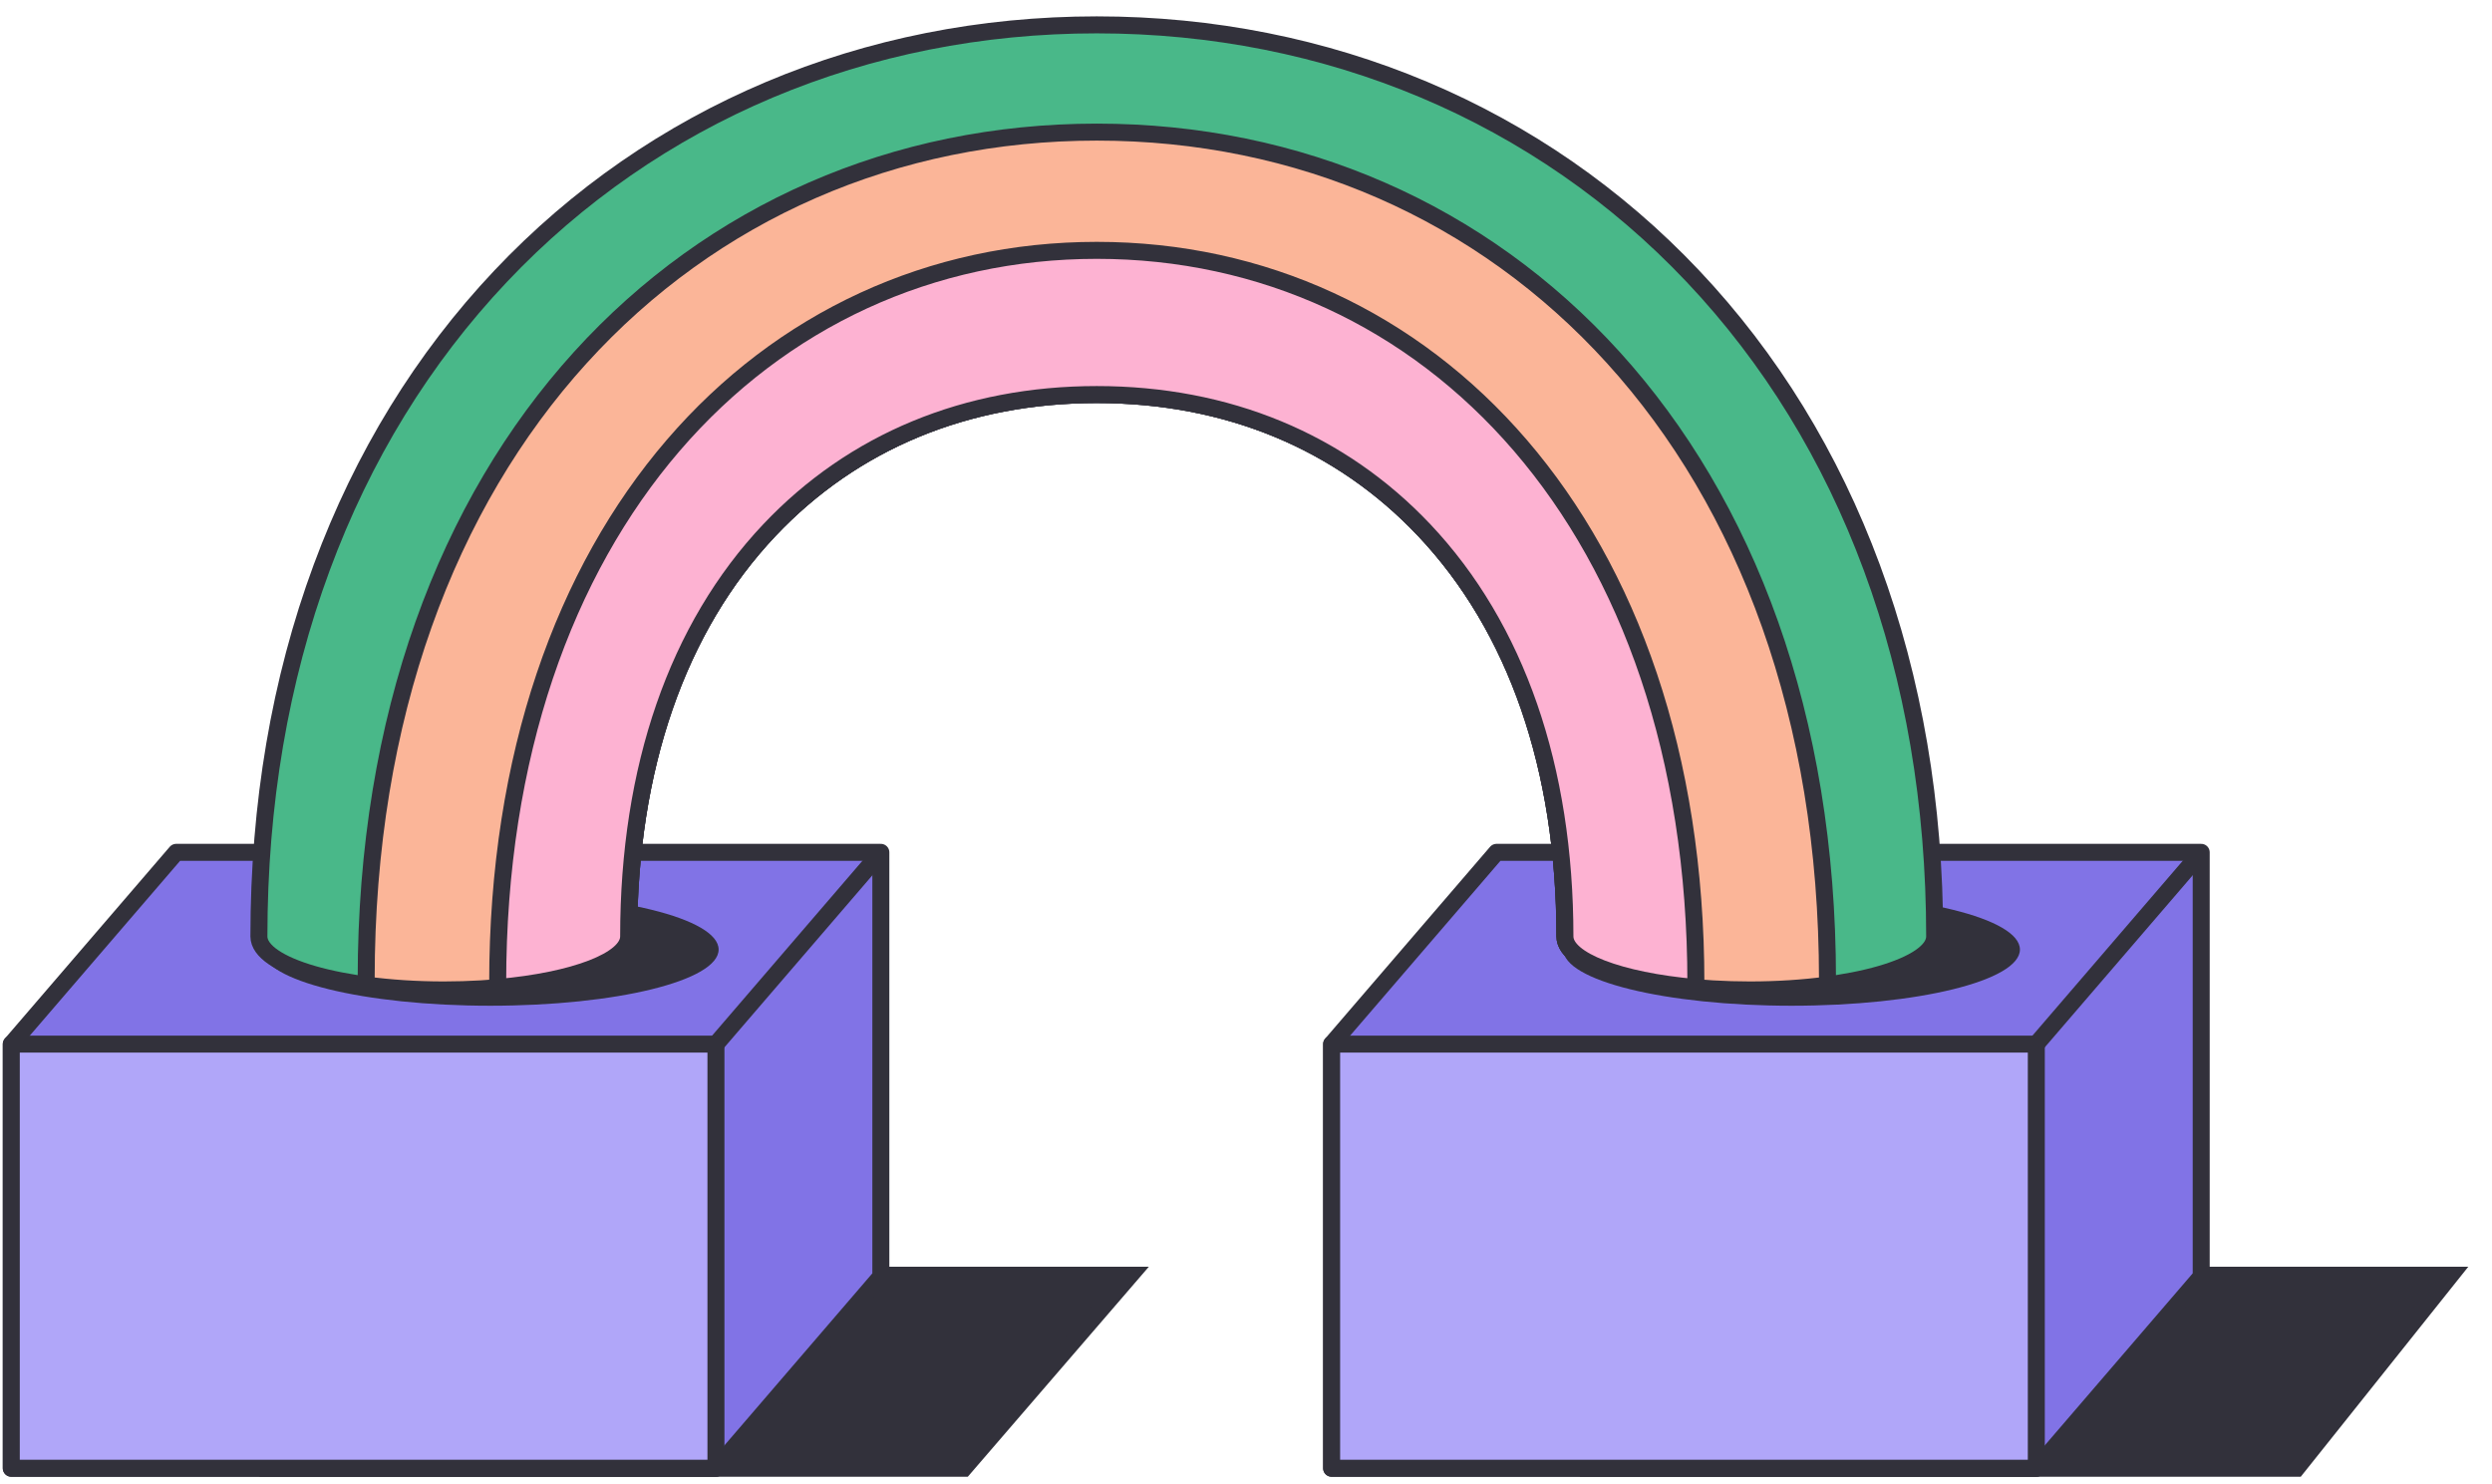 <svg width="94" height="56" viewBox="0 0 94 56" fill="none" xmlns="http://www.w3.org/2000/svg"><path d="M42.637 48.109H10.109V55.393H36.358L42.637 48.109Z" fill="#32313B" stroke="#32313B" stroke-width="0.641" stroke-miterlimit="10"></path><path d="M33.226 32.156H6.646L0.426 39.391V55.393H27.006L33.226 48.158V32.156Z" fill="#8173E6" stroke="#32313B" stroke-width="0.641" stroke-miterlimit="10" stroke-linejoin="round"></path><path d="M27.006 39.391H0.426V55.392H27.006V39.391Z" fill="#B0A6F9" stroke="#32313B" stroke-width="0.641" stroke-miterlimit="10" stroke-linejoin="round"></path><path d="M27.008 39.391L33.228 32.156" stroke="#32313B" stroke-width="0.641" stroke-miterlimit="10" stroke-linejoin="round"></path><path d="M92.441 48.109H59.914V55.393H86.631L92.441 48.109Z" fill="#32313B" stroke="#32313B" stroke-width="0.641" stroke-miterlimit="10"></path><path d="M83.031 32.156H56.45L50.23 39.391V55.393H76.811L83.031 48.158V32.156Z" fill="#8173E6" stroke="#32313B" stroke-width="0.641" stroke-miterlimit="10" stroke-linejoin="round"></path><path d="M76.811 39.391H50.23V55.392H76.811V39.391Z" fill="#B0A6F9" stroke="#32313B" stroke-width="0.641" stroke-miterlimit="10" stroke-linejoin="round"></path><path d="M76.812 39.391L83.032 32.156" stroke="#32313B" stroke-width="0.641" stroke-miterlimit="10" stroke-linejoin="round"></path><path d="M18.495 37.943C23.252 37.943 27.107 36.994 27.107 35.823C27.107 34.652 23.252 33.703 18.495 33.703C13.739 33.703 9.883 34.652 9.883 35.823C9.883 36.994 13.739 37.943 18.495 37.943Z" fill="#32313B"></path><path d="M67.581 37.943C72.337 37.943 76.193 36.994 76.193 35.823C76.193 34.652 72.337 33.703 67.581 33.703C62.825 33.703 58.969 34.652 58.969 35.823C58.969 36.994 62.825 37.943 67.581 37.943Z" fill="#32313B"></path><path d="M70.608 21.415C69.057 17.218 66.785 13.519 63.857 10.42C58.079 4.305 50.094 0.938 41.371 0.938C32.648 0.938 24.663 4.305 18.885 10.42C15.957 13.519 13.685 17.218 12.134 21.415C10.562 25.666 9.766 30.346 9.766 35.328C9.766 36.442 12.888 37.345 16.739 37.345C20.59 37.345 23.713 36.442 23.713 35.328C23.713 28.976 25.549 23.675 29.023 19.999C32.184 16.653 36.454 14.885 41.371 14.885C46.288 14.885 50.559 16.653 53.72 19.999C57.194 23.675 59.029 28.976 59.029 35.328C59.029 36.442 62.152 37.345 66.003 37.345C69.855 37.345 72.977 36.442 72.977 35.328C72.977 30.346 72.18 25.666 70.608 21.415Z" fill="#49B889" stroke="#32313B" stroke-width="0.641" stroke-miterlimit="10" stroke-linecap="round" stroke-linejoin="round"></path><path d="M68.934 36.96C68.934 17.025 56.595 4.984 41.373 4.984C26.152 4.984 13.812 17.025 13.812 36.96L13.82 37.161C14.709 37.28 15.698 37.347 16.741 37.347C20.593 37.347 23.715 36.444 23.715 35.33C23.715 28.978 25.551 23.677 29.025 20.001C32.186 16.655 36.456 14.887 41.373 14.887C46.291 14.887 50.561 16.655 53.722 20.001C57.196 23.677 59.032 28.978 59.032 35.33C59.032 36.444 62.154 37.347 66.005 37.347C67.05 37.347 68.041 37.28 68.93 37.161L68.934 36.96Z" fill="#FBB598" stroke="#32313B" stroke-width="0.641" stroke-miterlimit="10" stroke-linejoin="round"></path><path d="M41.372 9.445C28.891 9.445 18.773 19.857 18.773 37.097L18.808 37.254C21.65 37 23.713 36.233 23.713 35.328C23.713 28.976 25.549 23.675 29.023 19.999C32.184 16.653 36.455 14.885 41.372 14.885C46.289 14.885 50.559 16.653 53.721 19.999C57.194 23.675 59.03 28.976 59.03 35.328C59.03 36.235 61.1 37.002 63.947 37.256L63.97 37.097C63.97 19.857 53.852 9.445 41.372 9.445Z" fill="#FDB2D2" stroke="#32313B" stroke-width="0.641" stroke-miterlimit="10" stroke-linejoin="round"></path></svg>